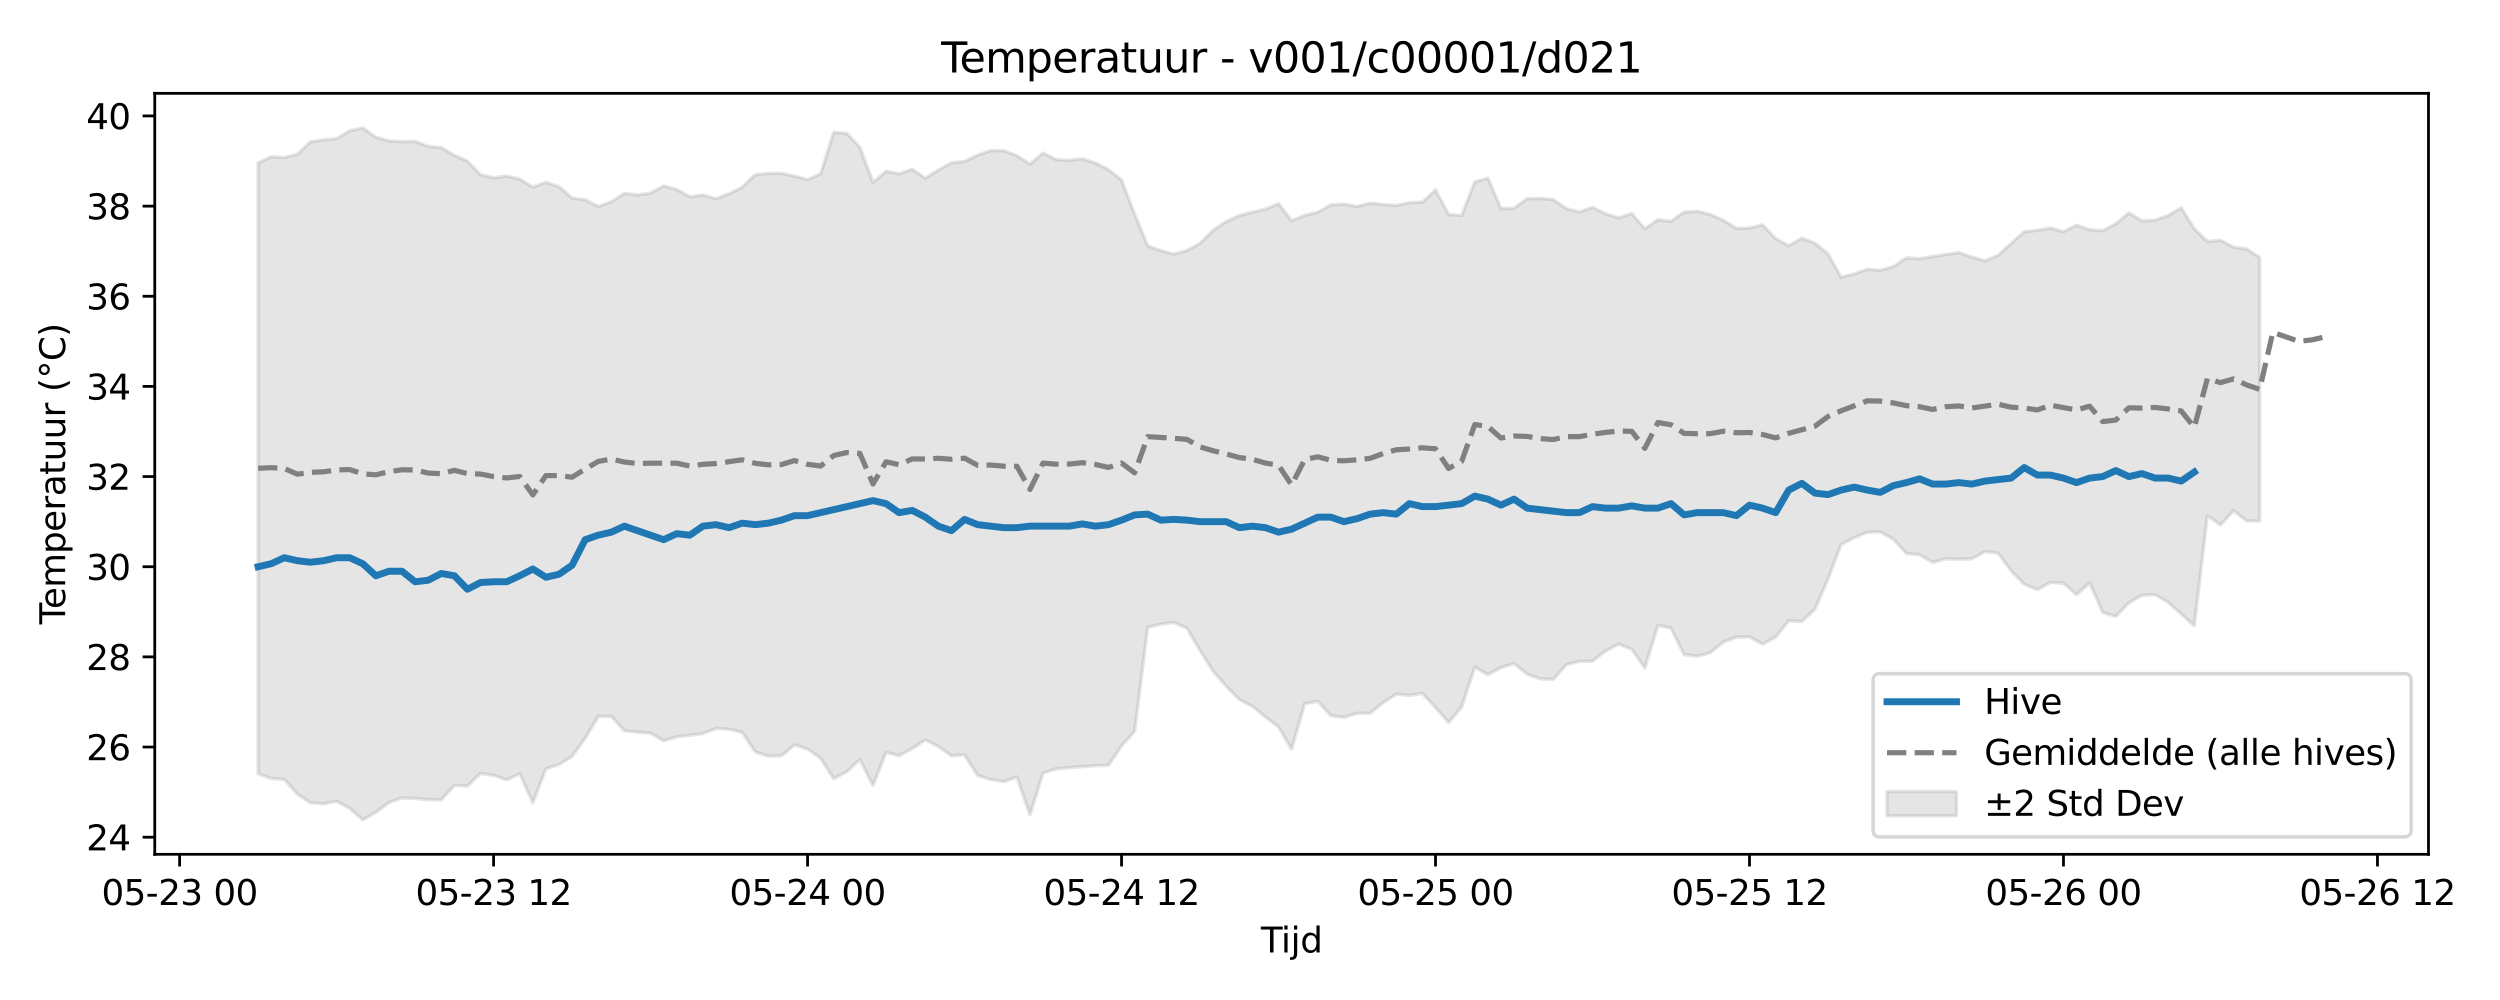 <?xml version="1.0" encoding="utf-8" standalone="no"?>
<!DOCTYPE svg PUBLIC "-//W3C//DTD SVG 1.1//EN"
  "http://www.w3.org/Graphics/SVG/1.1/DTD/svg11.dtd">
<svg xmlns:xlink="http://www.w3.org/1999/xlink" width="720pt" height="288pt" viewBox="0 0 720 288" xmlns="http://www.w3.org/2000/svg" version="1.1">
 <defs>
  <style type="text/css">*{stroke-linejoin: round; stroke-linecap: butt}</style>
 </defs>
 <g id="figure_1">
  <g id="patch_1">
   <path d="M 0 288 
L 720 288 
L 720 0 
L 0 0 
z
" style="fill: #ffffff"/>
  </g>
  <g id="axes_1">
   <g id="patch_2">
    <path d="M 44.57 246.04 
L 699.401 246.04 
L 699.401 26.88 
L 44.57 26.88 
z
" style="fill: #ffffff"/>
   </g>
   <g id="FillBetweenPolyCollection_1">
    <defs>
     <path id="mefbc911506" d="M 74.335 -241.098 
L 74.335 -65.156 
L 78.103 -63.776 
L 81.871 -63.567 
L 85.638 -59.296 
L 89.406 -56.79 
L 93.174 -56.509 
L 96.941 -57.233 
L 100.709 -55.196 
L 104.477 -51.922 
L 108.245 -54.035 
L 112.012 -56.887 
L 115.78 -58.176 
L 119.548 -58.038 
L 123.316 -57.682 
L 127.083 -57.663 
L 130.851 -61.819 
L 134.619 -61.618 
L 138.386 -65.254 
L 142.154 -64.704 
L 145.922 -63.409 
L 149.69 -65.151 
L 153.457 -56.843 
L 157.225 -66.58 
L 160.993 -67.826 
L 164.761 -70.18 
L 168.528 -75.37 
L 172.296 -81.662 
L 176.064 -81.692 
L 179.831 -77.553 
L 183.599 -77.159 
L 187.367 -76.846 
L 191.135 -74.655 
L 194.902 -75.788 
L 198.67 -76.236 
L 202.438 -76.717 
L 206.206 -78.214 
L 209.973 -77.968 
L 213.741 -77.086 
L 217.509 -71.456 
L 221.276 -70.209 
L 225.044 -70.319 
L 228.812 -73.458 
L 232.58 -72.283 
L 236.347 -69.608 
L 240.115 -63.721 
L 243.883 -65.777 
L 247.651 -69.229 
L 251.418 -61.803 
L 255.186 -71.337 
L 258.954 -70.394 
L 262.722 -72.405 
L 266.489 -74.91 
L 270.257 -72.996 
L 274.025 -70.346 
L 277.792 -70.582 
L 281.56 -64.658 
L 285.328 -63.495 
L 289.096 -62.893 
L 292.863 -64.225 
L 296.631 -53.337 
L 300.399 -65.354 
L 304.167 -66.594 
L 307.934 -66.921 
L 311.702 -67.214 
L 315.47 -67.453 
L 319.237 -67.592 
L 323.005 -73.172 
L 326.773 -77.401 
L 330.541 -107.309 
L 334.308 -108.253 
L 338.076 -108.748 
L 341.844 -107.057 
L 345.612 -100.657 
L 349.379 -94.686 
L 353.147 -90.38 
L 356.915 -86.529 
L 360.682 -84.576 
L 364.45 -81.518 
L 368.218 -78.618 
L 371.986 -72.239 
L 375.753 -85.34 
L 379.521 -86.015 
L 383.289 -81.892 
L 387.057 -81.385 
L 390.824 -82.592 
L 394.592 -82.563 
L 398.36 -85.652 
L 402.127 -88.098 
L 405.895 -87.727 
L 409.663 -88.293 
L 413.431 -84.207 
L 417.198 -79.928 
L 420.966 -84.397 
L 424.734 -95.852 
L 428.502 -93.683 
L 432.269 -95.735 
L 436.037 -96.88 
L 439.805 -93.871 
L 443.572 -92.504 
L 447.34 -92.305 
L 451.108 -96.585 
L 454.876 -97.547 
L 458.643 -97.565 
L 462.411 -100.532 
L 466.179 -102.49 
L 469.947 -101.026 
L 473.714 -95.654 
L 477.482 -107.92 
L 481.25 -107.115 
L 485.018 -99.454 
L 488.785 -99.019 
L 492.553 -100.006 
L 496.321 -103.071 
L 500.088 -104.515 
L 503.856 -104.541 
L 507.624 -102.496 
L 511.392 -104.509 
L 515.159 -109.224 
L 518.927 -109.021 
L 522.695 -112.545 
L 526.463 -121.228 
L 530.23 -131.197 
L 533.998 -133.141 
L 537.766 -134.696 
L 541.533 -134.818 
L 545.301 -132.687 
L 549.069 -128.556 
L 552.837 -128.239 
L 556.604 -126.034 
L 560.372 -127.059 
L 564.14 -126.907 
L 567.908 -127.077 
L 571.675 -129.135 
L 575.443 -128.715 
L 579.211 -123.567 
L 582.978 -119.748 
L 586.746 -118.189 
L 590.514 -120.279 
L 594.282 -120.033 
L 598.049 -116.719 
L 601.817 -120.18 
L 605.585 -111.613 
L 609.353 -110.494 
L 613.12 -114.417 
L 616.888 -116.56 
L 620.656 -116.729 
L 624.423 -114.52 
L 628.191 -111.151 
L 631.959 -107.775 
L 635.727 -139.51 
L 639.494 -136.79 
L 643.262 -140.932 
L 647.03 -137.977 
L 650.798 -137.902 
L 650.798 -213.788 
L 650.798 -213.788 
L 647.03 -216.311 
L 643.262 -216.817 
L 639.494 -218.796 
L 635.727 -218.456 
L 631.959 -222.106 
L 628.191 -228.134 
L 624.423 -225.92 
L 620.656 -224.577 
L 616.888 -224.384 
L 613.12 -226.672 
L 609.353 -223.541 
L 605.585 -221.556 
L 601.817 -221.847 
L 598.049 -223.144 
L 594.282 -221.272 
L 590.514 -222.324 
L 586.746 -221.674 
L 582.978 -221.269 
L 579.211 -217.883 
L 575.443 -214.465 
L 571.675 -212.891 
L 567.908 -213.94 
L 564.14 -215.263 
L 560.372 -214.679 
L 556.604 -214.117 
L 552.837 -213.499 
L 549.069 -213.759 
L 545.301 -211.214 
L 541.533 -210.165 
L 537.766 -210.432 
L 533.998 -209.102 
L 530.23 -208.161 
L 526.463 -214.884 
L 522.695 -217.941 
L 518.927 -219.374 
L 515.159 -217.224 
L 511.392 -219.27 
L 507.624 -223.231 
L 503.856 -222.34 
L 500.088 -222.221 
L 496.321 -224.531 
L 492.553 -226.226 
L 488.785 -227.141 
L 485.018 -226.922 
L 481.25 -224.237 
L 477.482 -224.73 
L 473.714 -222.11 
L 469.947 -226.503 
L 466.179 -225.256 
L 462.411 -226.421 
L 458.643 -228.306 
L 454.876 -226.953 
L 451.108 -227.916 
L 447.34 -230.537 
L 443.572 -230.843 
L 439.805 -230.774 
L 436.037 -227.981 
L 432.269 -227.972 
L 428.502 -236.717 
L 424.734 -235.586 
L 420.966 -225.924 
L 417.198 -226.239 
L 413.431 -233.297 
L 409.663 -229.789 
L 405.895 -229.634 
L 402.127 -228.829 
L 398.36 -229.112 
L 394.592 -229.461 
L 390.824 -228.565 
L 387.057 -229.196 
L 383.289 -228.977 
L 379.521 -226.874 
L 375.753 -225.962 
L 371.986 -224.408 
L 368.218 -229.366 
L 364.45 -227.764 
L 360.682 -226.871 
L 356.915 -225.927 
L 353.147 -224.168 
L 349.379 -221.665 
L 345.612 -217.93 
L 341.844 -215.856 
L 338.076 -214.815 
L 334.308 -215.815 
L 330.541 -217.191 
L 326.773 -226.256 
L 323.005 -236.11 
L 319.237 -239.166 
L 315.47 -241.036 
L 311.702 -242.285 
L 307.934 -241.785 
L 304.167 -242.039 
L 300.399 -243.929 
L 296.631 -240.714 
L 292.863 -243.183 
L 289.096 -244.587 
L 285.328 -244.633 
L 281.56 -243.326 
L 277.792 -241.513 
L 274.025 -241.101 
L 270.257 -239.028 
L 266.489 -236.68 
L 262.722 -239.258 
L 258.954 -237.951 
L 255.186 -238.667 
L 251.418 -235.449 
L 247.651 -245.593 
L 243.883 -249.564 
L 240.115 -249.889 
L 236.347 -237.943 
L 232.58 -236.278 
L 228.812 -237.267 
L 225.044 -238.098 
L 221.276 -238.064 
L 217.509 -237.682 
L 213.741 -234.072 
L 209.973 -232.18 
L 206.206 -230.78 
L 202.438 -231.845 
L 198.67 -231.316 
L 194.902 -233.423 
L 191.135 -234.447 
L 187.367 -232.364 
L 183.599 -231.835 
L 179.831 -232.307 
L 176.064 -229.899 
L 172.296 -228.558 
L 168.528 -230.45 
L 164.761 -230.952 
L 160.993 -234.244 
L 157.225 -235.49 
L 153.457 -234.091 
L 149.69 -236.414 
L 145.922 -237.29 
L 142.154 -236.789 
L 138.386 -237.681 
L 134.619 -241.606 
L 130.851 -243.281 
L 127.083 -245.489 
L 123.316 -245.831 
L 119.548 -247.278 
L 115.78 -247.212 
L 112.012 -247.419 
L 108.245 -248.468 
L 104.477 -251.158 
L 100.709 -250.336 
L 96.941 -248.083 
L 93.174 -247.725 
L 89.406 -247.155 
L 85.638 -243.567 
L 81.871 -242.614 
L 78.103 -242.838 
L 74.335 -241.098 
z
" style="stroke: #808080; stroke-opacity: 0.2"/>
    </defs>
    <g clip-path="url(#pd53df6c33e)">
     <use xlink:href="#mefbc911506" x="0" y="288" style="fill: #808080; fill-opacity: 0.2; stroke: #808080; stroke-opacity: 0.2"/>
    </g>
   </g>
   <g id="matplotlib.axis_1">
    <g id="xtick_1">
     <g id="line2d_1">
      <defs>
       <path id="mf786c10f48" d="M 0 0 
L 0 3.5 
" style="stroke: #000000; stroke-width: 0.8"/>
      </defs>
      <g>
       <use xlink:href="#mf786c10f48" x="51.729" y="246.04" style="stroke: #000000; stroke-width: 0.8"/>
      </g>
     </g>
     <g id="text_1">
      <!-- 05-23 00 -->
      <g transform="translate(29.248 260.638) scale(0.1 -0.1)">
       <defs>
        <path id="DejaVuSans-30" d="M 2034 4250 
Q 1547 4250 1301 3770 
Q 1056 3291 1056 2328 
Q 1056 1369 1301 889 
Q 1547 409 2034 409 
Q 2525 409 2770 889 
Q 3016 1369 3016 2328 
Q 3016 3291 2770 3770 
Q 2525 4250 2034 4250 
z
M 2034 4750 
Q 2819 4750 3233 4129 
Q 3647 3509 3647 2328 
Q 3647 1150 3233 529 
Q 2819 -91 2034 -91 
Q 1250 -91 836 529 
Q 422 1150 422 2328 
Q 422 3509 836 4129 
Q 1250 4750 2034 4750 
z
" transform="scale(0.016)"/>
        <path id="DejaVuSans-35" d="M 691 4666 
L 3169 4666 
L 3169 4134 
L 1269 4134 
L 1269 2991 
Q 1406 3038 1543 3061 
Q 1681 3084 1819 3084 
Q 2600 3084 3056 2656 
Q 3513 2228 3513 1497 
Q 3513 744 3044 326 
Q 2575 -91 1722 -91 
Q 1428 -91 1123 -41 
Q 819 9 494 109 
L 494 744 
Q 775 591 1075 516 
Q 1375 441 1709 441 
Q 2250 441 2565 725 
Q 2881 1009 2881 1497 
Q 2881 1984 2565 2268 
Q 2250 2553 1709 2553 
Q 1456 2553 1204 2497 
Q 953 2441 691 2322 
L 691 4666 
z
" transform="scale(0.016)"/>
        <path id="DejaVuSans-2d" d="M 313 2009 
L 1997 2009 
L 1997 1497 
L 313 1497 
L 313 2009 
z
" transform="scale(0.016)"/>
        <path id="DejaVuSans-32" d="M 1228 531 
L 3431 531 
L 3431 0 
L 469 0 
L 469 531 
Q 828 903 1448 1529 
Q 2069 2156 2228 2338 
Q 2531 2678 2651 2914 
Q 2772 3150 2772 3378 
Q 2772 3750 2511 3984 
Q 2250 4219 1831 4219 
Q 1534 4219 1204 4116 
Q 875 4013 500 3803 
L 500 4441 
Q 881 4594 1212 4672 
Q 1544 4750 1819 4750 
Q 2544 4750 2975 4387 
Q 3406 4025 3406 3419 
Q 3406 3131 3298 2873 
Q 3191 2616 2906 2266 
Q 2828 2175 2409 1742 
Q 1991 1309 1228 531 
z
" transform="scale(0.016)"/>
        <path id="DejaVuSans-33" d="M 2597 2516 
Q 3050 2419 3304 2112 
Q 3559 1806 3559 1356 
Q 3559 666 3084 287 
Q 2609 -91 1734 -91 
Q 1441 -91 1130 -33 
Q 819 25 488 141 
L 488 750 
Q 750 597 1062 519 
Q 1375 441 1716 441 
Q 2309 441 2620 675 
Q 2931 909 2931 1356 
Q 2931 1769 2642 2001 
Q 2353 2234 1838 2234 
L 1294 2234 
L 1294 2753 
L 1863 2753 
Q 2328 2753 2575 2939 
Q 2822 3125 2822 3475 
Q 2822 3834 2567 4026 
Q 2313 4219 1838 4219 
Q 1578 4219 1281 4162 
Q 984 4106 628 3988 
L 628 4550 
Q 988 4650 1302 4700 
Q 1616 4750 1894 4750 
Q 2613 4750 3031 4423 
Q 3450 4097 3450 3541 
Q 3450 3153 3228 2886 
Q 3006 2619 2597 2516 
z
" transform="scale(0.016)"/>
        <path id="DejaVuSans-20" transform="scale(0.016)"/>
       </defs>
       <use xlink:href="#DejaVuSans-30"/>
       <use xlink:href="#DejaVuSans-35" transform="translate(63.623 0)"/>
       <use xlink:href="#DejaVuSans-2d" transform="translate(127.246 0)"/>
       <use xlink:href="#DejaVuSans-32" transform="translate(163.33 0)"/>
       <use xlink:href="#DejaVuSans-33" transform="translate(226.953 0)"/>
       <use xlink:href="#DejaVuSans-20" transform="translate(290.576 0)"/>
       <use xlink:href="#DejaVuSans-30" transform="translate(322.363 0)"/>
       <use xlink:href="#DejaVuSans-30" transform="translate(385.986 0)"/>
      </g>
     </g>
    </g>
    <g id="xtick_2">
     <g id="line2d_2">
      <g>
       <use xlink:href="#mf786c10f48" x="142.154" y="246.04" style="stroke: #000000; stroke-width: 0.8"/>
      </g>
     </g>
     <g id="text_2">
      <!-- 05-23 12 -->
      <g transform="translate(119.674 260.638) scale(0.1 -0.1)">
       <defs>
        <path id="DejaVuSans-31" d="M 794 531 
L 1825 531 
L 1825 4091 
L 703 3866 
L 703 4441 
L 1819 4666 
L 2450 4666 
L 2450 531 
L 3481 531 
L 3481 0 
L 794 0 
L 794 531 
z
" transform="scale(0.016)"/>
       </defs>
       <use xlink:href="#DejaVuSans-30"/>
       <use xlink:href="#DejaVuSans-35" transform="translate(63.623 0)"/>
       <use xlink:href="#DejaVuSans-2d" transform="translate(127.246 0)"/>
       <use xlink:href="#DejaVuSans-32" transform="translate(163.33 0)"/>
       <use xlink:href="#DejaVuSans-33" transform="translate(226.953 0)"/>
       <use xlink:href="#DejaVuSans-20" transform="translate(290.576 0)"/>
       <use xlink:href="#DejaVuSans-31" transform="translate(322.363 0)"/>
       <use xlink:href="#DejaVuSans-32" transform="translate(385.986 0)"/>
      </g>
     </g>
    </g>
    <g id="xtick_3">
     <g id="line2d_3">
      <g>
       <use xlink:href="#mf786c10f48" x="232.58" y="246.04" style="stroke: #000000; stroke-width: 0.8"/>
      </g>
     </g>
     <g id="text_3">
      <!-- 05-24 00 -->
      <g transform="translate(210.099 260.638) scale(0.1 -0.1)">
       <defs>
        <path id="DejaVuSans-34" d="M 2419 4116 
L 825 1625 
L 2419 1625 
L 2419 4116 
z
M 2253 4666 
L 3047 4666 
L 3047 1625 
L 3713 1625 
L 3713 1100 
L 3047 1100 
L 3047 0 
L 2419 0 
L 2419 1100 
L 313 1100 
L 313 1709 
L 2253 4666 
z
" transform="scale(0.016)"/>
       </defs>
       <use xlink:href="#DejaVuSans-30"/>
       <use xlink:href="#DejaVuSans-35" transform="translate(63.623 0)"/>
       <use xlink:href="#DejaVuSans-2d" transform="translate(127.246 0)"/>
       <use xlink:href="#DejaVuSans-32" transform="translate(163.33 0)"/>
       <use xlink:href="#DejaVuSans-34" transform="translate(226.953 0)"/>
       <use xlink:href="#DejaVuSans-20" transform="translate(290.576 0)"/>
       <use xlink:href="#DejaVuSans-30" transform="translate(322.363 0)"/>
       <use xlink:href="#DejaVuSans-30" transform="translate(385.986 0)"/>
      </g>
     </g>
    </g>
    <g id="xtick_4">
     <g id="line2d_4">
      <g>
       <use xlink:href="#mf786c10f48" x="323.005" y="246.04" style="stroke: #000000; stroke-width: 0.8"/>
      </g>
     </g>
     <g id="text_4">
      <!-- 05-24 12 -->
      <g transform="translate(300.525 260.638) scale(0.1 -0.1)">
       <use xlink:href="#DejaVuSans-30"/>
       <use xlink:href="#DejaVuSans-35" transform="translate(63.623 0)"/>
       <use xlink:href="#DejaVuSans-2d" transform="translate(127.246 0)"/>
       <use xlink:href="#DejaVuSans-32" transform="translate(163.33 0)"/>
       <use xlink:href="#DejaVuSans-34" transform="translate(226.953 0)"/>
       <use xlink:href="#DejaVuSans-20" transform="translate(290.576 0)"/>
       <use xlink:href="#DejaVuSans-31" transform="translate(322.363 0)"/>
       <use xlink:href="#DejaVuSans-32" transform="translate(385.986 0)"/>
      </g>
     </g>
    </g>
    <g id="xtick_5">
     <g id="line2d_5">
      <g>
       <use xlink:href="#mf786c10f48" x="413.431" y="246.04" style="stroke: #000000; stroke-width: 0.8"/>
      </g>
     </g>
     <g id="text_5">
      <!-- 05-25 00 -->
      <g transform="translate(390.95 260.638) scale(0.1 -0.1)">
       <use xlink:href="#DejaVuSans-30"/>
       <use xlink:href="#DejaVuSans-35" transform="translate(63.623 0)"/>
       <use xlink:href="#DejaVuSans-2d" transform="translate(127.246 0)"/>
       <use xlink:href="#DejaVuSans-32" transform="translate(163.33 0)"/>
       <use xlink:href="#DejaVuSans-35" transform="translate(226.953 0)"/>
       <use xlink:href="#DejaVuSans-20" transform="translate(290.576 0)"/>
       <use xlink:href="#DejaVuSans-30" transform="translate(322.363 0)"/>
       <use xlink:href="#DejaVuSans-30" transform="translate(385.986 0)"/>
      </g>
     </g>
    </g>
    <g id="xtick_6">
     <g id="line2d_6">
      <g>
       <use xlink:href="#mf786c10f48" x="503.856" y="246.04" style="stroke: #000000; stroke-width: 0.8"/>
      </g>
     </g>
     <g id="text_6">
      <!-- 05-25 12 -->
      <g transform="translate(481.376 260.638) scale(0.1 -0.1)">
       <use xlink:href="#DejaVuSans-30"/>
       <use xlink:href="#DejaVuSans-35" transform="translate(63.623 0)"/>
       <use xlink:href="#DejaVuSans-2d" transform="translate(127.246 0)"/>
       <use xlink:href="#DejaVuSans-32" transform="translate(163.33 0)"/>
       <use xlink:href="#DejaVuSans-35" transform="translate(226.953 0)"/>
       <use xlink:href="#DejaVuSans-20" transform="translate(290.576 0)"/>
       <use xlink:href="#DejaVuSans-31" transform="translate(322.363 0)"/>
       <use xlink:href="#DejaVuSans-32" transform="translate(385.986 0)"/>
      </g>
     </g>
    </g>
    <g id="xtick_7">
     <g id="line2d_7">
      <g>
       <use xlink:href="#mf786c10f48" x="594.282" y="246.04" style="stroke: #000000; stroke-width: 0.8"/>
      </g>
     </g>
     <g id="text_7">
      <!-- 05-26 00 -->
      <g transform="translate(571.801 260.638) scale(0.1 -0.1)">
       <defs>
        <path id="DejaVuSans-36" d="M 2113 2584 
Q 1688 2584 1439 2293 
Q 1191 2003 1191 1497 
Q 1191 994 1439 701 
Q 1688 409 2113 409 
Q 2538 409 2786 701 
Q 3034 994 3034 1497 
Q 3034 2003 2786 2293 
Q 2538 2584 2113 2584 
z
M 3366 4563 
L 3366 3988 
Q 3128 4100 2886 4159 
Q 2644 4219 2406 4219 
Q 1781 4219 1451 3797 
Q 1122 3375 1075 2522 
Q 1259 2794 1537 2939 
Q 1816 3084 2150 3084 
Q 2853 3084 3261 2657 
Q 3669 2231 3669 1497 
Q 3669 778 3244 343 
Q 2819 -91 2113 -91 
Q 1303 -91 875 529 
Q 447 1150 447 2328 
Q 447 3434 972 4092 
Q 1497 4750 2381 4750 
Q 2619 4750 2861 4703 
Q 3103 4656 3366 4563 
z
" transform="scale(0.016)"/>
       </defs>
       <use xlink:href="#DejaVuSans-30"/>
       <use xlink:href="#DejaVuSans-35" transform="translate(63.623 0)"/>
       <use xlink:href="#DejaVuSans-2d" transform="translate(127.246 0)"/>
       <use xlink:href="#DejaVuSans-32" transform="translate(163.33 0)"/>
       <use xlink:href="#DejaVuSans-36" transform="translate(226.953 0)"/>
       <use xlink:href="#DejaVuSans-20" transform="translate(290.576 0)"/>
       <use xlink:href="#DejaVuSans-30" transform="translate(322.363 0)"/>
       <use xlink:href="#DejaVuSans-30" transform="translate(385.986 0)"/>
      </g>
     </g>
    </g>
    <g id="xtick_8">
     <g id="line2d_8">
      <g>
       <use xlink:href="#mf786c10f48" x="684.707" y="246.04" style="stroke: #000000; stroke-width: 0.8"/>
      </g>
     </g>
     <g id="text_8">
      <!-- 05-26 12 -->
      <g transform="translate(662.227 260.638) scale(0.1 -0.1)">
       <use xlink:href="#DejaVuSans-30"/>
       <use xlink:href="#DejaVuSans-35" transform="translate(63.623 0)"/>
       <use xlink:href="#DejaVuSans-2d" transform="translate(127.246 0)"/>
       <use xlink:href="#DejaVuSans-32" transform="translate(163.33 0)"/>
       <use xlink:href="#DejaVuSans-36" transform="translate(226.953 0)"/>
       <use xlink:href="#DejaVuSans-20" transform="translate(290.576 0)"/>
       <use xlink:href="#DejaVuSans-31" transform="translate(322.363 0)"/>
       <use xlink:href="#DejaVuSans-32" transform="translate(385.986 0)"/>
      </g>
     </g>
    </g>
    <g id="text_9">
     <!-- Tijd -->
     <g transform="translate(363.136 274.317) scale(0.1 -0.1)">
      <defs>
       <path id="DejaVuSans-54" d="M -19 4666 
L 3928 4666 
L 3928 4134 
L 2272 4134 
L 2272 0 
L 1638 0 
L 1638 4134 
L -19 4134 
L -19 4666 
z
" transform="scale(0.016)"/>
       <path id="DejaVuSans-69" d="M 603 3500 
L 1178 3500 
L 1178 0 
L 603 0 
L 603 3500 
z
M 603 4863 
L 1178 4863 
L 1178 4134 
L 603 4134 
L 603 4863 
z
" transform="scale(0.016)"/>
       <path id="DejaVuSans-6a" d="M 603 3500 
L 1178 3500 
L 1178 -63 
Q 1178 -731 923 -1031 
Q 669 -1331 103 -1331 
L -116 -1331 
L -116 -844 
L 38 -844 
Q 366 -844 484 -692 
Q 603 -541 603 -63 
L 603 3500 
z
M 603 4863 
L 1178 4863 
L 1178 4134 
L 603 4134 
L 603 4863 
z
" transform="scale(0.016)"/>
       <path id="DejaVuSans-64" d="M 2906 2969 
L 2906 4863 
L 3481 4863 
L 3481 0 
L 2906 0 
L 2906 525 
Q 2725 213 2448 61 
Q 2172 -91 1784 -91 
Q 1150 -91 751 415 
Q 353 922 353 1747 
Q 353 2572 751 3078 
Q 1150 3584 1784 3584 
Q 2172 3584 2448 3432 
Q 2725 3281 2906 2969 
z
M 947 1747 
Q 947 1113 1208 752 
Q 1469 391 1925 391 
Q 2381 391 2643 752 
Q 2906 1113 2906 1747 
Q 2906 2381 2643 2742 
Q 2381 3103 1925 3103 
Q 1469 3103 1208 2742 
Q 947 2381 947 1747 
z
" transform="scale(0.016)"/>
      </defs>
      <use xlink:href="#DejaVuSans-54"/>
      <use xlink:href="#DejaVuSans-69" transform="translate(57.959 0)"/>
      <use xlink:href="#DejaVuSans-6a" transform="translate(85.742 0)"/>
      <use xlink:href="#DejaVuSans-64" transform="translate(113.525 0)"/>
     </g>
    </g>
   </g>
   <g id="matplotlib.axis_2">
    <g id="ytick_1">
     <g id="line2d_9">
      <defs>
       <path id="meea3db3b72" d="M 0 0 
L -3.5 0 
" style="stroke: #000000; stroke-width: 0.8"/>
      </defs>
      <g>
       <use xlink:href="#meea3db3b72" x="44.57" y="241.11" style="stroke: #000000; stroke-width: 0.8"/>
      </g>
     </g>
     <g id="text_10">
      <!-- 24 -->
      <g transform="translate(24.845 244.909) scale(0.1 -0.1)">
       <use xlink:href="#DejaVuSans-32"/>
       <use xlink:href="#DejaVuSans-34" transform="translate(63.623 0)"/>
      </g>
     </g>
    </g>
    <g id="ytick_2">
     <g id="line2d_10">
      <g>
       <use xlink:href="#meea3db3b72" x="44.57" y="215.146" style="stroke: #000000; stroke-width: 0.8"/>
      </g>
     </g>
     <g id="text_11">
      <!-- 26 -->
      <g transform="translate(24.845 218.945) scale(0.1 -0.1)">
       <use xlink:href="#DejaVuSans-32"/>
       <use xlink:href="#DejaVuSans-36" transform="translate(63.623 0)"/>
      </g>
     </g>
    </g>
    <g id="ytick_3">
     <g id="line2d_11">
      <g>
       <use xlink:href="#meea3db3b72" x="44.57" y="189.182" style="stroke: #000000; stroke-width: 0.8"/>
      </g>
     </g>
     <g id="text_12">
      <!-- 28 -->
      <g transform="translate(24.845 192.981) scale(0.1 -0.1)">
       <defs>
        <path id="DejaVuSans-38" d="M 2034 2216 
Q 1584 2216 1326 1975 
Q 1069 1734 1069 1313 
Q 1069 891 1326 650 
Q 1584 409 2034 409 
Q 2484 409 2743 651 
Q 3003 894 3003 1313 
Q 3003 1734 2745 1975 
Q 2488 2216 2034 2216 
z
M 1403 2484 
Q 997 2584 770 2862 
Q 544 3141 544 3541 
Q 544 4100 942 4425 
Q 1341 4750 2034 4750 
Q 2731 4750 3128 4425 
Q 3525 4100 3525 3541 
Q 3525 3141 3298 2862 
Q 3072 2584 2669 2484 
Q 3125 2378 3379 2068 
Q 3634 1759 3634 1313 
Q 3634 634 3220 271 
Q 2806 -91 2034 -91 
Q 1263 -91 848 271 
Q 434 634 434 1313 
Q 434 1759 690 2068 
Q 947 2378 1403 2484 
z
M 1172 3481 
Q 1172 3119 1398 2916 
Q 1625 2713 2034 2713 
Q 2441 2713 2670 2916 
Q 2900 3119 2900 3481 
Q 2900 3844 2670 4047 
Q 2441 4250 2034 4250 
Q 1625 4250 1398 4047 
Q 1172 3844 1172 3481 
z
" transform="scale(0.016)"/>
       </defs>
       <use xlink:href="#DejaVuSans-32"/>
       <use xlink:href="#DejaVuSans-38" transform="translate(63.623 0)"/>
      </g>
     </g>
    </g>
    <g id="ytick_4">
     <g id="line2d_12">
      <g>
       <use xlink:href="#meea3db3b72" x="44.57" y="163.218" style="stroke: #000000; stroke-width: 0.8"/>
      </g>
     </g>
     <g id="text_13">
      <!-- 30 -->
      <g transform="translate(24.845 167.017) scale(0.1 -0.1)">
       <use xlink:href="#DejaVuSans-33"/>
       <use xlink:href="#DejaVuSans-30" transform="translate(63.623 0)"/>
      </g>
     </g>
    </g>
    <g id="ytick_5">
     <g id="line2d_13">
      <g>
       <use xlink:href="#meea3db3b72" x="44.57" y="137.253" style="stroke: #000000; stroke-width: 0.8"/>
      </g>
     </g>
     <g id="text_14">
      <!-- 32 -->
      <g transform="translate(24.845 141.053) scale(0.1 -0.1)">
       <use xlink:href="#DejaVuSans-33"/>
       <use xlink:href="#DejaVuSans-32" transform="translate(63.623 0)"/>
      </g>
     </g>
    </g>
    <g id="ytick_6">
     <g id="line2d_14">
      <g>
       <use xlink:href="#meea3db3b72" x="44.57" y="111.289" style="stroke: #000000; stroke-width: 0.8"/>
      </g>
     </g>
     <g id="text_15">
      <!-- 34 -->
      <g transform="translate(24.845 115.088) scale(0.1 -0.1)">
       <use xlink:href="#DejaVuSans-33"/>
       <use xlink:href="#DejaVuSans-34" transform="translate(63.623 0)"/>
      </g>
     </g>
    </g>
    <g id="ytick_7">
     <g id="line2d_15">
      <g>
       <use xlink:href="#meea3db3b72" x="44.57" y="85.325" style="stroke: #000000; stroke-width: 0.8"/>
      </g>
     </g>
     <g id="text_16">
      <!-- 36 -->
      <g transform="translate(24.845 89.124) scale(0.1 -0.1)">
       <use xlink:href="#DejaVuSans-33"/>
       <use xlink:href="#DejaVuSans-36" transform="translate(63.623 0)"/>
      </g>
     </g>
    </g>
    <g id="ytick_8">
     <g id="line2d_16">
      <g>
       <use xlink:href="#meea3db3b72" x="44.57" y="59.361" style="stroke: #000000; stroke-width: 0.8"/>
      </g>
     </g>
     <g id="text_17">
      <!-- 38 -->
      <g transform="translate(24.845 63.16) scale(0.1 -0.1)">
       <use xlink:href="#DejaVuSans-33"/>
       <use xlink:href="#DejaVuSans-38" transform="translate(63.623 0)"/>
      </g>
     </g>
    </g>
    <g id="ytick_9">
     <g id="line2d_17">
      <g>
       <use xlink:href="#meea3db3b72" x="44.57" y="33.396" style="stroke: #000000; stroke-width: 0.8"/>
      </g>
     </g>
     <g id="text_18">
      <!-- 40 -->
      <g transform="translate(24.845 37.196) scale(0.1 -0.1)">
       <use xlink:href="#DejaVuSans-34"/>
       <use xlink:href="#DejaVuSans-30" transform="translate(63.623 0)"/>
      </g>
     </g>
    </g>
    <g id="text_19">
     <!-- Temperatuur (°C) -->
     <g transform="translate(18.765 179.816) rotate(-90) scale(0.1 -0.1)">
      <defs>
       <path id="DejaVuSans-65" d="M 3597 1894 
L 3597 1613 
L 953 1613 
Q 991 1019 1311 708 
Q 1631 397 2203 397 
Q 2534 397 2845 478 
Q 3156 559 3463 722 
L 3463 178 
Q 3153 47 2828 -22 
Q 2503 -91 2169 -91 
Q 1331 -91 842 396 
Q 353 884 353 1716 
Q 353 2575 817 3079 
Q 1281 3584 2069 3584 
Q 2775 3584 3186 3129 
Q 3597 2675 3597 1894 
z
M 3022 2063 
Q 3016 2534 2758 2815 
Q 2500 3097 2075 3097 
Q 1594 3097 1305 2825 
Q 1016 2553 972 2059 
L 3022 2063 
z
" transform="scale(0.016)"/>
       <path id="DejaVuSans-6d" d="M 3328 2828 
Q 3544 3216 3844 3400 
Q 4144 3584 4550 3584 
Q 5097 3584 5394 3201 
Q 5691 2819 5691 2113 
L 5691 0 
L 5113 0 
L 5113 2094 
Q 5113 2597 4934 2840 
Q 4756 3084 4391 3084 
Q 3944 3084 3684 2787 
Q 3425 2491 3425 1978 
L 3425 0 
L 2847 0 
L 2847 2094 
Q 2847 2600 2669 2842 
Q 2491 3084 2119 3084 
Q 1678 3084 1418 2786 
Q 1159 2488 1159 1978 
L 1159 0 
L 581 0 
L 581 3500 
L 1159 3500 
L 1159 2956 
Q 1356 3278 1631 3431 
Q 1906 3584 2284 3584 
Q 2666 3584 2933 3390 
Q 3200 3197 3328 2828 
z
" transform="scale(0.016)"/>
       <path id="DejaVuSans-70" d="M 1159 525 
L 1159 -1331 
L 581 -1331 
L 581 3500 
L 1159 3500 
L 1159 2969 
Q 1341 3281 1617 3432 
Q 1894 3584 2278 3584 
Q 2916 3584 3314 3078 
Q 3713 2572 3713 1747 
Q 3713 922 3314 415 
Q 2916 -91 2278 -91 
Q 1894 -91 1617 61 
Q 1341 213 1159 525 
z
M 3116 1747 
Q 3116 2381 2855 2742 
Q 2594 3103 2138 3103 
Q 1681 3103 1420 2742 
Q 1159 2381 1159 1747 
Q 1159 1113 1420 752 
Q 1681 391 2138 391 
Q 2594 391 2855 752 
Q 3116 1113 3116 1747 
z
" transform="scale(0.016)"/>
       <path id="DejaVuSans-72" d="M 2631 2963 
Q 2534 3019 2420 3045 
Q 2306 3072 2169 3072 
Q 1681 3072 1420 2755 
Q 1159 2438 1159 1844 
L 1159 0 
L 581 0 
L 581 3500 
L 1159 3500 
L 1159 2956 
Q 1341 3275 1631 3429 
Q 1922 3584 2338 3584 
Q 2397 3584 2469 3576 
Q 2541 3569 2628 3553 
L 2631 2963 
z
" transform="scale(0.016)"/>
       <path id="DejaVuSans-61" d="M 2194 1759 
Q 1497 1759 1228 1600 
Q 959 1441 959 1056 
Q 959 750 1161 570 
Q 1363 391 1709 391 
Q 2188 391 2477 730 
Q 2766 1069 2766 1631 
L 2766 1759 
L 2194 1759 
z
M 3341 1997 
L 3341 0 
L 2766 0 
L 2766 531 
Q 2569 213 2275 61 
Q 1981 -91 1556 -91 
Q 1019 -91 701 211 
Q 384 513 384 1019 
Q 384 1609 779 1909 
Q 1175 2209 1959 2209 
L 2766 2209 
L 2766 2266 
Q 2766 2663 2505 2880 
Q 2244 3097 1772 3097 
Q 1472 3097 1187 3025 
Q 903 2953 641 2809 
L 641 3341 
Q 956 3463 1253 3523 
Q 1550 3584 1831 3584 
Q 2591 3584 2966 3190 
Q 3341 2797 3341 1997 
z
" transform="scale(0.016)"/>
       <path id="DejaVuSans-74" d="M 1172 4494 
L 1172 3500 
L 2356 3500 
L 2356 3053 
L 1172 3053 
L 1172 1153 
Q 1172 725 1289 603 
Q 1406 481 1766 481 
L 2356 481 
L 2356 0 
L 1766 0 
Q 1100 0 847 248 
Q 594 497 594 1153 
L 594 3053 
L 172 3053 
L 172 3500 
L 594 3500 
L 594 4494 
L 1172 4494 
z
" transform="scale(0.016)"/>
       <path id="DejaVuSans-75" d="M 544 1381 
L 544 3500 
L 1119 3500 
L 1119 1403 
Q 1119 906 1312 657 
Q 1506 409 1894 409 
Q 2359 409 2629 706 
Q 2900 1003 2900 1516 
L 2900 3500 
L 3475 3500 
L 3475 0 
L 2900 0 
L 2900 538 
Q 2691 219 2414 64 
Q 2138 -91 1772 -91 
Q 1169 -91 856 284 
Q 544 659 544 1381 
z
M 1991 3584 
L 1991 3584 
z
" transform="scale(0.016)"/>
       <path id="DejaVuSans-28" d="M 1984 4856 
Q 1566 4138 1362 3434 
Q 1159 2731 1159 2009 
Q 1159 1288 1364 580 
Q 1569 -128 1984 -844 
L 1484 -844 
Q 1016 -109 783 600 
Q 550 1309 550 2009 
Q 550 2706 781 3412 
Q 1013 4119 1484 4856 
L 1984 4856 
z
" transform="scale(0.016)"/>
       <path id="DejaVuSans-b0" d="M 1600 4347 
Q 1350 4347 1178 4173 
Q 1006 4000 1006 3750 
Q 1006 3503 1178 3333 
Q 1350 3163 1600 3163 
Q 1850 3163 2022 3333 
Q 2194 3503 2194 3750 
Q 2194 3997 2020 4172 
Q 1847 4347 1600 4347 
z
M 1600 4750 
Q 1800 4750 1984 4673 
Q 2169 4597 2303 4453 
Q 2447 4313 2519 4134 
Q 2591 3956 2591 3750 
Q 2591 3338 2302 3052 
Q 2013 2766 1594 2766 
Q 1172 2766 890 3047 
Q 609 3328 609 3750 
Q 609 4169 896 4459 
Q 1184 4750 1600 4750 
z
" transform="scale(0.016)"/>
       <path id="DejaVuSans-43" d="M 4122 4306 
L 4122 3641 
Q 3803 3938 3442 4084 
Q 3081 4231 2675 4231 
Q 1875 4231 1450 3742 
Q 1025 3253 1025 2328 
Q 1025 1406 1450 917 
Q 1875 428 2675 428 
Q 3081 428 3442 575 
Q 3803 722 4122 1019 
L 4122 359 
Q 3791 134 3420 21 
Q 3050 -91 2638 -91 
Q 1578 -91 968 557 
Q 359 1206 359 2328 
Q 359 3453 968 4101 
Q 1578 4750 2638 4750 
Q 3056 4750 3426 4639 
Q 3797 4528 4122 4306 
z
" transform="scale(0.016)"/>
       <path id="DejaVuSans-29" d="M 513 4856 
L 1013 4856 
Q 1481 4119 1714 3412 
Q 1947 2706 1947 2009 
Q 1947 1309 1714 600 
Q 1481 -109 1013 -844 
L 513 -844 
Q 928 -128 1133 580 
Q 1338 1288 1338 2009 
Q 1338 2731 1133 3434 
Q 928 4138 513 4856 
z
" transform="scale(0.016)"/>
      </defs>
      <use xlink:href="#DejaVuSans-54"/>
      <use xlink:href="#DejaVuSans-65" transform="translate(44.084 0)"/>
      <use xlink:href="#DejaVuSans-6d" transform="translate(105.607 0)"/>
      <use xlink:href="#DejaVuSans-70" transform="translate(203.02 0)"/>
      <use xlink:href="#DejaVuSans-65" transform="translate(266.496 0)"/>
      <use xlink:href="#DejaVuSans-72" transform="translate(328.02 0)"/>
      <use xlink:href="#DejaVuSans-61" transform="translate(369.133 0)"/>
      <use xlink:href="#DejaVuSans-74" transform="translate(430.412 0)"/>
      <use xlink:href="#DejaVuSans-75" transform="translate(469.621 0)"/>
      <use xlink:href="#DejaVuSans-75" transform="translate(533 0)"/>
      <use xlink:href="#DejaVuSans-72" transform="translate(596.379 0)"/>
      <use xlink:href="#DejaVuSans-20" transform="translate(637.492 0)"/>
      <use xlink:href="#DejaVuSans-28" transform="translate(669.279 0)"/>
      <use xlink:href="#DejaVuSans-b0" transform="translate(708.293 0)"/>
      <use xlink:href="#DejaVuSans-43" transform="translate(758.293 0)"/>
      <use xlink:href="#DejaVuSans-29" transform="translate(828.117 0)"/>
     </g>
    </g>
   </g>
   <g id="line2d_18">
    <path d="M 74.335 163.218 
L 78.103 162.352 
L 81.871 160.621 
L 85.638 161.487 
L 89.406 161.919 
L 93.174 161.487 
L 96.941 160.621 
L 100.709 160.621 
L 104.477 162.352 
L 108.245 165.814 
L 112.012 164.516 
L 115.78 164.516 
L 119.548 167.545 
L 123.316 167.112 
L 127.083 165.165 
L 130.851 165.814 
L 134.619 169.709 
L 138.386 167.761 
L 142.154 167.545 
L 145.922 167.545 
L 149.69 165.814 
L 153.457 163.867 
L 157.225 166.247 
L 160.993 165.381 
L 164.761 162.785 
L 168.528 155.428 
L 172.296 154.13 
L 176.064 153.265 
L 179.831 151.534 
L 191.135 155.428 
L 194.902 153.697 
L 198.67 154.13 
L 202.438 151.534 
L 206.206 151.101 
L 209.973 151.966 
L 213.741 150.668 
L 217.509 151.101 
L 221.276 150.668 
L 225.044 149.803 
L 228.812 148.505 
L 232.58 148.505 
L 251.418 144.177 
L 255.186 145.043 
L 258.954 147.639 
L 262.722 146.99 
L 266.489 148.937 
L 270.257 151.534 
L 274.025 152.832 
L 277.792 149.586 
L 281.56 151.101 
L 289.096 151.966 
L 292.863 151.966 
L 296.631 151.534 
L 307.934 151.534 
L 311.702 150.885 
L 315.47 151.534 
L 319.237 151.101 
L 323.005 149.803 
L 326.773 148.288 
L 330.541 148.072 
L 334.308 149.803 
L 338.076 149.586 
L 341.844 149.803 
L 345.612 150.235 
L 353.147 150.235 
L 356.915 151.966 
L 360.682 151.534 
L 364.45 151.966 
L 368.218 153.265 
L 371.986 152.399 
L 379.521 148.937 
L 383.289 148.937 
L 387.057 150.235 
L 390.824 149.37 
L 394.592 148.072 
L 398.36 147.639 
L 402.127 148.072 
L 405.895 145.043 
L 409.663 145.908 
L 413.431 145.908 
L 420.966 145.043 
L 424.734 142.879 
L 428.502 143.744 
L 432.269 145.475 
L 436.037 143.744 
L 439.805 146.341 
L 451.108 147.639 
L 454.876 147.639 
L 458.643 145.908 
L 462.411 146.341 
L 466.179 146.341 
L 469.947 145.692 
L 473.714 146.341 
L 477.482 146.341 
L 481.25 145.043 
L 485.018 148.288 
L 488.785 147.639 
L 496.321 147.639 
L 500.088 148.505 
L 503.856 145.475 
L 507.624 146.341 
L 511.392 147.639 
L 515.159 141.148 
L 518.927 139.201 
L 522.695 142.013 
L 526.463 142.446 
L 530.23 141.148 
L 533.998 140.283 
L 537.766 141.148 
L 541.533 141.797 
L 545.301 139.85 
L 549.069 138.984 
L 552.837 137.902 
L 556.604 139.417 
L 560.372 139.417 
L 564.14 138.984 
L 567.908 139.417 
L 571.675 138.552 
L 579.211 137.686 
L 582.978 134.657 
L 586.746 136.821 
L 590.514 136.821 
L 594.282 137.686 
L 598.049 138.984 
L 601.817 137.686 
L 605.585 137.253 
L 609.353 135.522 
L 613.12 137.253 
L 616.888 136.388 
L 620.656 137.686 
L 624.423 137.686 
L 628.191 138.552 
L 631.959 135.955 
L 631.959 135.955 
" clip-path="url(#pd53df6c33e)" style="fill: none; stroke: #1f77b4; stroke-width: 2; stroke-linecap: square"/>
   </g>
   <g id="line2d_19">
    <path d="M 74.335 134.873 
L 78.103 134.693 
L 81.871 134.909 
L 85.638 136.568 
L 89.406 136.027 
L 93.174 135.883 
L 96.941 135.342 
L 100.709 135.234 
L 104.477 136.46 
L 108.245 136.748 
L 112.012 135.847 
L 115.78 135.306 
L 119.548 135.342 
L 123.316 136.244 
L 127.083 136.424 
L 130.851 135.45 
L 134.619 136.388 
L 138.386 136.532 
L 142.154 137.253 
L 145.922 137.65 
L 149.69 137.217 
L 153.457 142.533 
L 157.225 136.965 
L 160.993 136.965 
L 164.761 137.434 
L 168.528 135.09 
L 172.296 132.89 
L 176.064 132.205 
L 179.831 133.07 
L 183.599 133.503 
L 187.367 133.395 
L 194.902 133.395 
L 198.67 134.224 
L 202.438 133.719 
L 206.206 133.503 
L 213.741 132.421 
L 217.509 133.431 
L 221.276 133.864 
L 225.044 133.791 
L 228.812 132.637 
L 232.58 133.719 
L 236.347 134.224 
L 240.115 131.195 
L 243.883 130.33 
L 247.651 130.589 
L 251.418 139.374 
L 255.186 132.998 
L 258.954 133.828 
L 262.722 132.169 
L 266.489 132.205 
L 270.257 131.988 
L 274.025 132.277 
L 277.792 131.952 
L 281.56 134.008 
L 285.328 133.936 
L 289.096 134.26 
L 292.863 134.296 
L 296.631 140.975 
L 300.399 133.359 
L 304.167 133.683 
L 307.934 133.647 
L 311.702 133.251 
L 315.47 133.755 
L 319.237 134.621 
L 323.005 133.359 
L 326.773 136.172 
L 330.541 125.75 
L 338.076 126.219 
L 341.844 126.543 
L 345.612 128.707 
L 349.379 129.825 
L 353.147 130.726 
L 356.915 131.772 
L 360.682 132.277 
L 364.45 133.359 
L 368.218 134.008 
L 371.986 139.677 
L 375.753 132.349 
L 379.521 131.556 
L 383.289 132.565 
L 387.057 132.71 
L 390.824 132.421 
L 394.592 131.988 
L 398.36 130.618 
L 402.127 129.536 
L 405.895 129.32 
L 409.663 128.959 
L 413.431 129.248 
L 417.198 134.917 
L 420.966 132.839 
L 424.734 122.281 
L 428.502 122.8 
L 432.269 126.146 
L 436.037 125.569 
L 439.805 125.678 
L 443.572 126.327 
L 447.34 126.579 
L 451.108 125.75 
L 454.876 125.75 
L 458.643 125.065 
L 462.411 124.524 
L 466.179 124.127 
L 469.947 124.235 
L 473.714 129.118 
L 477.482 121.675 
L 481.25 122.324 
L 485.018 124.812 
L 488.785 124.92 
L 492.553 124.884 
L 496.321 124.199 
L 500.088 124.632 
L 503.856 124.56 
L 507.624 125.137 
L 511.392 126.11 
L 515.159 124.776 
L 522.695 122.757 
L 526.463 119.944 
L 530.23 118.321 
L 537.766 115.436 
L 541.533 115.508 
L 545.301 116.049 
L 549.069 116.843 
L 552.837 117.131 
L 556.604 117.924 
L 560.372 117.131 
L 564.14 116.915 
L 567.908 117.492 
L 575.443 116.41 
L 579.211 117.275 
L 582.978 117.492 
L 586.746 118.069 
L 590.514 116.698 
L 598.049 118.069 
L 601.817 116.987 
L 605.585 121.415 
L 609.353 120.982 
L 613.12 117.456 
L 616.888 117.528 
L 620.656 117.347 
L 624.423 117.78 
L 628.191 118.357 
L 631.959 123.06 
L 635.727 109.017 
L 639.494 110.207 
L 643.262 109.125 
L 647.03 110.856 
L 650.798 112.155 
L 654.565 95.711 
L 662.101 98.307 
L 665.869 97.874 
L 669.636 97.009 
L 669.636 97.009 
" clip-path="url(#pd53df6c33e)" style="fill: none; stroke-dasharray: 5.55,2.4; stroke-dashoffset: 0; stroke: #808080; stroke-width: 1.5"/>
   </g>
   <g id="patch_3">
    <path d="M 44.57 246.04 
L 44.57 26.88 
" style="fill: none; stroke: #000000; stroke-width: 0.8; stroke-linejoin: miter; stroke-linecap: square"/>
   </g>
   <g id="patch_4">
    <path d="M 699.401 246.04 
L 699.401 26.88 
" style="fill: none; stroke: #000000; stroke-width: 0.8; stroke-linejoin: miter; stroke-linecap: square"/>
   </g>
   <g id="patch_5">
    <path d="M 44.57 246.04 
L 699.401 246.04 
" style="fill: none; stroke: #000000; stroke-width: 0.8; stroke-linejoin: miter; stroke-linecap: square"/>
   </g>
   <g id="patch_6">
    <path d="M 44.57 26.88 
L 699.401 26.88 
" style="fill: none; stroke: #000000; stroke-width: 0.8; stroke-linejoin: miter; stroke-linecap: square"/>
   </g>
   <g id="text_20">
    <!-- Temperatuur - v001/c00001/d021 -->
    <g transform="translate(271.064 20.88) scale(0.12 -0.12)">
     <defs>
      <path id="DejaVuSans-76" d="M 191 3500 
L 800 3500 
L 1894 563 
L 2988 3500 
L 3597 3500 
L 2284 0 
L 1503 0 
L 191 3500 
z
" transform="scale(0.016)"/>
      <path id="DejaVuSans-2f" d="M 1625 4666 
L 2156 4666 
L 531 -594 
L 0 -594 
L 1625 4666 
z
" transform="scale(0.016)"/>
      <path id="DejaVuSans-63" d="M 3122 3366 
L 3122 2828 
Q 2878 2963 2633 3030 
Q 2388 3097 2138 3097 
Q 1578 3097 1268 2742 
Q 959 2388 959 1747 
Q 959 1106 1268 751 
Q 1578 397 2138 397 
Q 2388 397 2633 464 
Q 2878 531 3122 666 
L 3122 134 
Q 2881 22 2623 -34 
Q 2366 -91 2075 -91 
Q 1284 -91 818 406 
Q 353 903 353 1747 
Q 353 2603 823 3093 
Q 1294 3584 2113 3584 
Q 2378 3584 2631 3529 
Q 2884 3475 3122 3366 
z
" transform="scale(0.016)"/>
     </defs>
     <use xlink:href="#DejaVuSans-54"/>
     <use xlink:href="#DejaVuSans-65" transform="translate(44.084 0)"/>
     <use xlink:href="#DejaVuSans-6d" transform="translate(105.607 0)"/>
     <use xlink:href="#DejaVuSans-70" transform="translate(203.02 0)"/>
     <use xlink:href="#DejaVuSans-65" transform="translate(266.496 0)"/>
     <use xlink:href="#DejaVuSans-72" transform="translate(328.02 0)"/>
     <use xlink:href="#DejaVuSans-61" transform="translate(369.133 0)"/>
     <use xlink:href="#DejaVuSans-74" transform="translate(430.412 0)"/>
     <use xlink:href="#DejaVuSans-75" transform="translate(469.621 0)"/>
     <use xlink:href="#DejaVuSans-75" transform="translate(533 0)"/>
     <use xlink:href="#DejaVuSans-72" transform="translate(596.379 0)"/>
     <use xlink:href="#DejaVuSans-20" transform="translate(637.492 0)"/>
     <use xlink:href="#DejaVuSans-2d" transform="translate(669.279 0)"/>
     <use xlink:href="#DejaVuSans-20" transform="translate(705.363 0)"/>
     <use xlink:href="#DejaVuSans-76" transform="translate(737.15 0)"/>
     <use xlink:href="#DejaVuSans-30" transform="translate(796.33 0)"/>
     <use xlink:href="#DejaVuSans-30" transform="translate(859.953 0)"/>
     <use xlink:href="#DejaVuSans-31" transform="translate(923.576 0)"/>
     <use xlink:href="#DejaVuSans-2f" transform="translate(987.199 0)"/>
     <use xlink:href="#DejaVuSans-63" transform="translate(1020.891 0)"/>
     <use xlink:href="#DejaVuSans-30" transform="translate(1075.871 0)"/>
     <use xlink:href="#DejaVuSans-30" transform="translate(1139.494 0)"/>
     <use xlink:href="#DejaVuSans-30" transform="translate(1203.117 0)"/>
     <use xlink:href="#DejaVuSans-30" transform="translate(1266.74 0)"/>
     <use xlink:href="#DejaVuSans-31" transform="translate(1330.363 0)"/>
     <use xlink:href="#DejaVuSans-2f" transform="translate(1393.986 0)"/>
     <use xlink:href="#DejaVuSans-64" transform="translate(1427.678 0)"/>
     <use xlink:href="#DejaVuSans-30" transform="translate(1491.154 0)"/>
     <use xlink:href="#DejaVuSans-32" transform="translate(1554.777 0)"/>
     <use xlink:href="#DejaVuSans-31" transform="translate(1618.4 0)"/>
    </g>
   </g>
   <g id="legend_1">
    <g id="patch_7">
     <path d="M 541.458 241.04 
L 692.401 241.04 
Q 694.401 241.04 694.401 239.04 
L 694.401 196.006 
Q 694.401 194.006 692.401 194.006 
L 541.458 194.006 
Q 539.458 194.006 539.458 196.006 
L 539.458 239.04 
Q 539.458 241.04 541.458 241.04 
z
" style="fill: #ffffff; opacity: 0.8; stroke: #cccccc; stroke-linejoin: miter"/>
    </g>
    <g id="line2d_20">
     <path d="M 543.458 202.104 
L 553.458 202.104 
L 563.458 202.104 
" style="fill: none; stroke: #1f77b4; stroke-width: 2; stroke-linecap: square"/>
    </g>
    <g id="text_21">
     <!-- Hive -->
     <g transform="translate(571.458 205.604) scale(0.1 -0.1)">
      <defs>
       <path id="DejaVuSans-48" d="M 628 4666 
L 1259 4666 
L 1259 2753 
L 3553 2753 
L 3553 4666 
L 4184 4666 
L 4184 0 
L 3553 0 
L 3553 2222 
L 1259 2222 
L 1259 0 
L 628 0 
L 628 4666 
z
" transform="scale(0.016)"/>
      </defs>
      <use xlink:href="#DejaVuSans-48"/>
      <use xlink:href="#DejaVuSans-69" transform="translate(75.195 0)"/>
      <use xlink:href="#DejaVuSans-76" transform="translate(102.979 0)"/>
      <use xlink:href="#DejaVuSans-65" transform="translate(162.158 0)"/>
     </g>
    </g>
    <g id="line2d_21">
     <path d="M 543.458 216.782 
L 553.458 216.782 
L 563.458 216.782 
" style="fill: none; stroke-dasharray: 5.55,2.4; stroke-dashoffset: 0; stroke: #808080; stroke-width: 1.5"/>
    </g>
    <g id="text_22">
     <!-- Gemiddelde (alle hives) -->
     <g transform="translate(571.458 220.282) scale(0.1 -0.1)">
      <defs>
       <path id="DejaVuSans-47" d="M 3809 666 
L 3809 1919 
L 2778 1919 
L 2778 2438 
L 4434 2438 
L 4434 434 
Q 4069 175 3628 42 
Q 3188 -91 2688 -91 
Q 1594 -91 976 548 
Q 359 1188 359 2328 
Q 359 3472 976 4111 
Q 1594 4750 2688 4750 
Q 3144 4750 3555 4637 
Q 3966 4525 4313 4306 
L 4313 3634 
Q 3963 3931 3569 4081 
Q 3175 4231 2741 4231 
Q 1884 4231 1454 3753 
Q 1025 3275 1025 2328 
Q 1025 1384 1454 906 
Q 1884 428 2741 428 
Q 3075 428 3337 486 
Q 3600 544 3809 666 
z
" transform="scale(0.016)"/>
       <path id="DejaVuSans-6c" d="M 603 4863 
L 1178 4863 
L 1178 0 
L 603 0 
L 603 4863 
z
" transform="scale(0.016)"/>
       <path id="DejaVuSans-68" d="M 3513 2113 
L 3513 0 
L 2938 0 
L 2938 2094 
Q 2938 2591 2744 2837 
Q 2550 3084 2163 3084 
Q 1697 3084 1428 2787 
Q 1159 2491 1159 1978 
L 1159 0 
L 581 0 
L 581 4863 
L 1159 4863 
L 1159 2956 
Q 1366 3272 1645 3428 
Q 1925 3584 2291 3584 
Q 2894 3584 3203 3211 
Q 3513 2838 3513 2113 
z
" transform="scale(0.016)"/>
       <path id="DejaVuSans-73" d="M 2834 3397 
L 2834 2853 
Q 2591 2978 2328 3040 
Q 2066 3103 1784 3103 
Q 1356 3103 1142 2972 
Q 928 2841 928 2578 
Q 928 2378 1081 2264 
Q 1234 2150 1697 2047 
L 1894 2003 
Q 2506 1872 2764 1633 
Q 3022 1394 3022 966 
Q 3022 478 2636 193 
Q 2250 -91 1575 -91 
Q 1294 -91 989 -36 
Q 684 19 347 128 
L 347 722 
Q 666 556 975 473 
Q 1284 391 1588 391 
Q 1994 391 2212 530 
Q 2431 669 2431 922 
Q 2431 1156 2273 1281 
Q 2116 1406 1581 1522 
L 1381 1569 
Q 847 1681 609 1914 
Q 372 2147 372 2553 
Q 372 3047 722 3315 
Q 1072 3584 1716 3584 
Q 2034 3584 2315 3537 
Q 2597 3491 2834 3397 
z
" transform="scale(0.016)"/>
      </defs>
      <use xlink:href="#DejaVuSans-47"/>
      <use xlink:href="#DejaVuSans-65" transform="translate(77.49 0)"/>
      <use xlink:href="#DejaVuSans-6d" transform="translate(139.014 0)"/>
      <use xlink:href="#DejaVuSans-69" transform="translate(236.426 0)"/>
      <use xlink:href="#DejaVuSans-64" transform="translate(264.209 0)"/>
      <use xlink:href="#DejaVuSans-64" transform="translate(327.686 0)"/>
      <use xlink:href="#DejaVuSans-65" transform="translate(391.162 0)"/>
      <use xlink:href="#DejaVuSans-6c" transform="translate(452.686 0)"/>
      <use xlink:href="#DejaVuSans-64" transform="translate(480.469 0)"/>
      <use xlink:href="#DejaVuSans-65" transform="translate(543.945 0)"/>
      <use xlink:href="#DejaVuSans-20" transform="translate(605.469 0)"/>
      <use xlink:href="#DejaVuSans-28" transform="translate(637.256 0)"/>
      <use xlink:href="#DejaVuSans-61" transform="translate(676.27 0)"/>
      <use xlink:href="#DejaVuSans-6c" transform="translate(737.549 0)"/>
      <use xlink:href="#DejaVuSans-6c" transform="translate(765.332 0)"/>
      <use xlink:href="#DejaVuSans-65" transform="translate(793.115 0)"/>
      <use xlink:href="#DejaVuSans-20" transform="translate(854.639 0)"/>
      <use xlink:href="#DejaVuSans-68" transform="translate(886.426 0)"/>
      <use xlink:href="#DejaVuSans-69" transform="translate(949.805 0)"/>
      <use xlink:href="#DejaVuSans-76" transform="translate(977.588 0)"/>
      <use xlink:href="#DejaVuSans-65" transform="translate(1036.768 0)"/>
      <use xlink:href="#DejaVuSans-73" transform="translate(1098.291 0)"/>
      <use xlink:href="#DejaVuSans-29" transform="translate(1150.391 0)"/>
     </g>
    </g>
    <g id="patch_8">
     <path d="M 543.458 234.96 
L 563.458 234.96 
L 563.458 227.96 
L 543.458 227.96 
z
" style="fill: #808080; fill-opacity: 0.2; stroke: #808080; stroke-opacity: 0.2; stroke-linejoin: miter"/>
    </g>
    <g id="text_23">
     <!-- ±2 Std Dev -->
     <g transform="translate(571.458 234.96) scale(0.1 -0.1)">
      <defs>
       <path id="DejaVuSans-b1" d="M 2944 4013 
L 2944 2803 
L 4684 2803 
L 4684 2272 
L 2944 2272 
L 2944 1063 
L 2419 1063 
L 2419 2272 
L 678 2272 
L 678 2803 
L 2419 2803 
L 2419 4013 
L 2944 4013 
z
M 678 531 
L 4684 531 
L 4684 0 
L 678 0 
L 678 531 
z
" transform="scale(0.016)"/>
       <path id="DejaVuSans-53" d="M 3425 4513 
L 3425 3897 
Q 3066 4069 2747 4153 
Q 2428 4238 2131 4238 
Q 1616 4238 1336 4038 
Q 1056 3838 1056 3469 
Q 1056 3159 1242 3001 
Q 1428 2844 1947 2747 
L 2328 2669 
Q 3034 2534 3370 2195 
Q 3706 1856 3706 1288 
Q 3706 609 3251 259 
Q 2797 -91 1919 -91 
Q 1588 -91 1214 -16 
Q 841 59 441 206 
L 441 856 
Q 825 641 1194 531 
Q 1563 422 1919 422 
Q 2459 422 2753 634 
Q 3047 847 3047 1241 
Q 3047 1584 2836 1778 
Q 2625 1972 2144 2069 
L 1759 2144 
Q 1053 2284 737 2584 
Q 422 2884 422 3419 
Q 422 4038 858 4394 
Q 1294 4750 2059 4750 
Q 2388 4750 2728 4690 
Q 3069 4631 3425 4513 
z
" transform="scale(0.016)"/>
       <path id="DejaVuSans-44" d="M 1259 4147 
L 1259 519 
L 2022 519 
Q 2988 519 3436 956 
Q 3884 1394 3884 2338 
Q 3884 3275 3436 3711 
Q 2988 4147 2022 4147 
L 1259 4147 
z
M 628 4666 
L 1925 4666 
Q 3281 4666 3915 4102 
Q 4550 3538 4550 2338 
Q 4550 1131 3912 565 
Q 3275 0 1925 0 
L 628 0 
L 628 4666 
z
" transform="scale(0.016)"/>
      </defs>
      <use xlink:href="#DejaVuSans-b1"/>
      <use xlink:href="#DejaVuSans-32" transform="translate(83.789 0)"/>
      <use xlink:href="#DejaVuSans-20" transform="translate(147.412 0)"/>
      <use xlink:href="#DejaVuSans-53" transform="translate(179.199 0)"/>
      <use xlink:href="#DejaVuSans-74" transform="translate(242.676 0)"/>
      <use xlink:href="#DejaVuSans-64" transform="translate(281.885 0)"/>
      <use xlink:href="#DejaVuSans-20" transform="translate(345.361 0)"/>
      <use xlink:href="#DejaVuSans-44" transform="translate(377.148 0)"/>
      <use xlink:href="#DejaVuSans-65" transform="translate(454.15 0)"/>
      <use xlink:href="#DejaVuSans-76" transform="translate(515.674 0)"/>
     </g>
    </g>
   </g>
  </g>
 </g>
 <defs>
  <clipPath id="pd53df6c33e">
   <rect x="44.57" y="26.88" width="654.831" height="219.16"/>
  </clipPath>
 </defs>
</svg>
